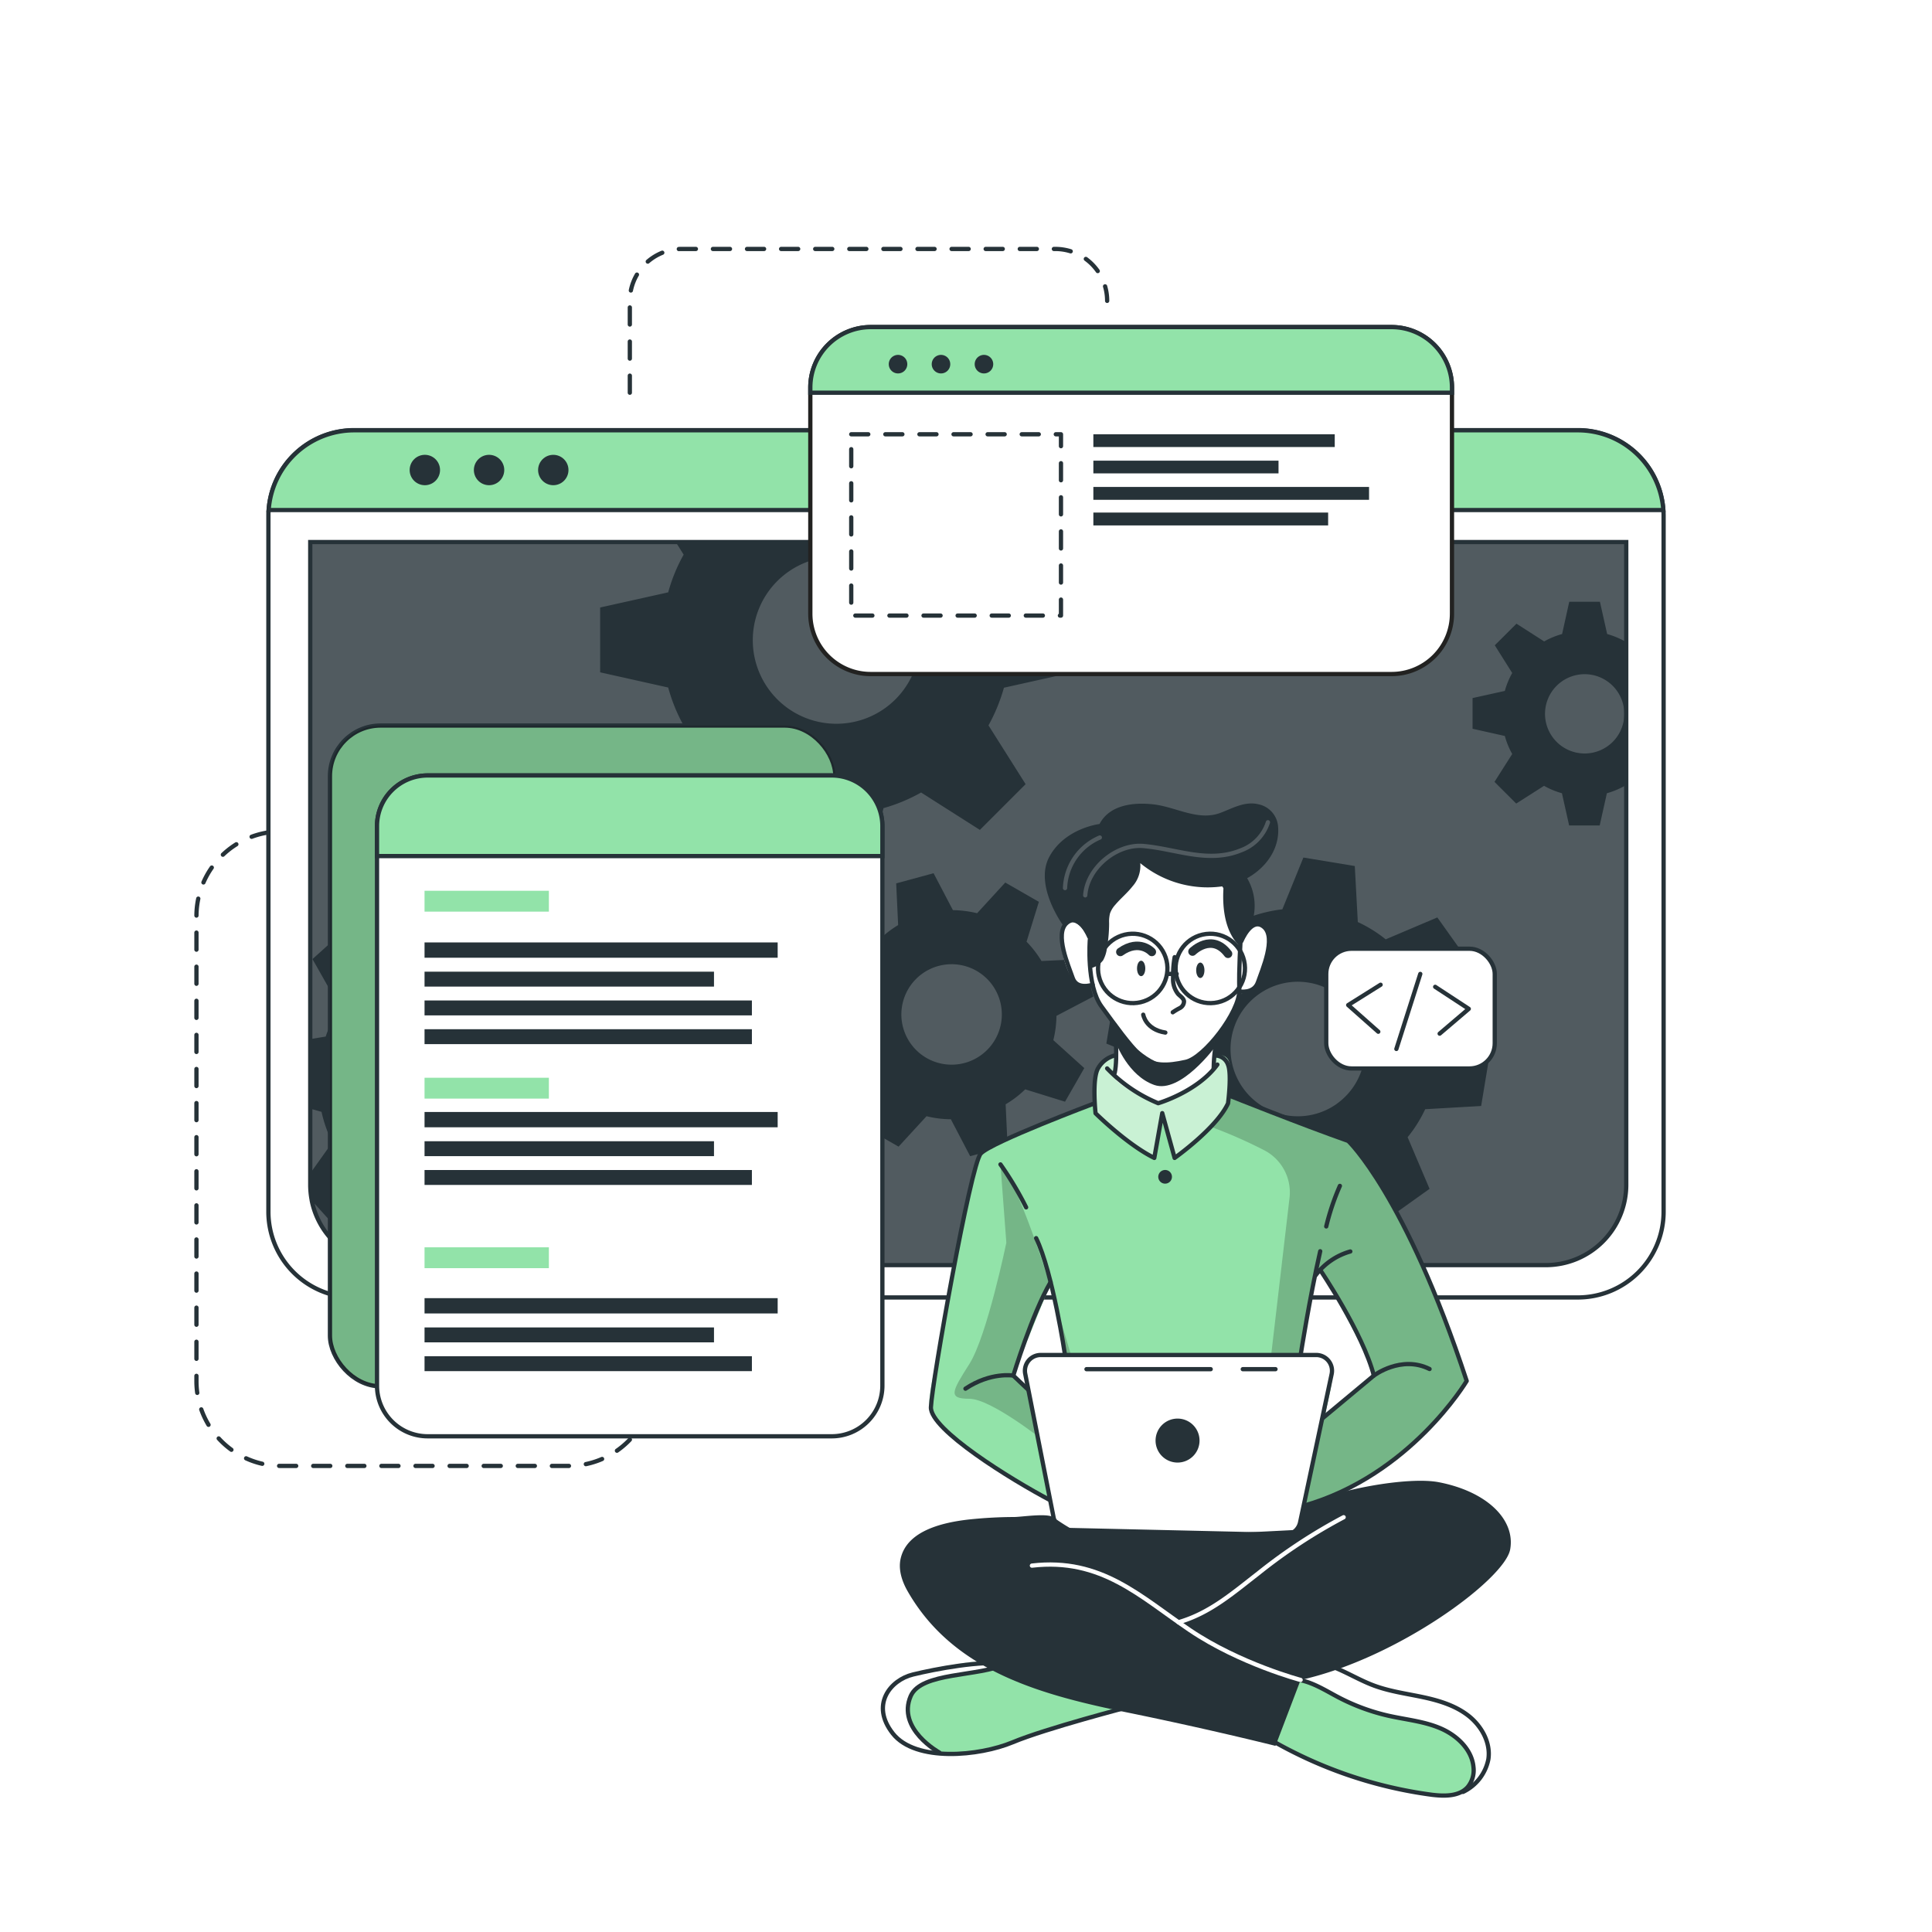 <svg class="prefix__animated" id="prefix__freepik_stories-developer-activity" xmlns="http://www.w3.org/2000/svg"
  viewBox="0 0 500 500" version="1.1">
  <style>
    @keyframes floating {

      0%,
      to {
        opacity: 1;
        transform: translateY(0)
      }

      50% {
        transform: translateY(-10px)
      }
    }

    svg#prefix__freepik_stories-developer-activity:not(.prefix__animated) .prefix__animable {
      opacity: 0
    }

    .prefix__animator-hidden {
      display: none
    }
  </style>
  <g id="prefix__freepik--background-simple--inject-62"
    class="prefix__animable prefix__animator-active prefix__animator-hidden" style="transform-origin:250px 220.489px">
    <path
      d="M456.55 209.11c-48.74-83.48-180.95-53.75-207.95-94.35-13.83-20.76-29.3-44.89-51.74-57.42-21.39-12-46.19-16.21-67.81-14.63-77.21 5.65-109.94 74.73-95.11 150.59C53.74 294.49 143.44 397.86 250 398.58c55.74.42 109-19.58 150.7-47.71l.93-.63c41.7-28.39 92.14-77.4 54.92-141.13z"
      style="transform-origin:250px 220.489px" id="prefix__elwe560ha1kz" class="prefix__animable" fill="#92e3a9" />
    <path
      d="M456.55 209.11c-48.74-83.48-180.95-53.75-207.95-94.35-13.83-20.76-29.3-44.89-51.74-57.42-21.39-12-46.19-16.21-67.81-14.63-77.21 5.65-109.94 74.73-95.11 150.59C53.74 294.49 143.44 397.86 250 398.58c55.74.42 109-19.58 150.7-47.71l.93-.63c41.7-28.39 92.14-77.4 54.92-141.13z"
      style="transform-origin:250px 220.489px" class="prefix__animable" fill="#fff" opacity=".7"
      id="prefix__el7y3v36a6pn2" />
  </g>
  <g id="prefix__freepik--Lines--inject-62" class="prefix__animable"
    style="transform-origin:168.685px 221.905px;animation:1.5s Infinite linear floating;animation-delay:0s">
    <path
      d="M78.19 215.18h-5.42a21.93 21.93 0 00-21.93 21.93v120.34a21.93 21.93 0 0021.93 21.93h74.36a21.93 21.93 0 0021.93-21.93h0"
      style="transform-origin:109.95px 297.28px" id="prefix__elflzq0ooeeu6" class="prefix__animable" fill="none"
      stroke="#263238" stroke-linecap="round" stroke-linejoin="round" stroke-width="1.103" stroke-dasharray="4.412" />
    <path d="M163 101.63V77.86a13.43 13.43 0 0113.4-13.43h96.7a13.43 13.43 0 0113.43 13.43h0"
      style="transform-origin:224.765px 83.03px" id="prefix__elq2xt9e2c6wj" class="prefix__animable" fill="none"
      stroke="#263238" stroke-linecap="round" stroke-linejoin="round" stroke-width="1.103" stroke-dasharray="4.412" />
  </g>
  <g id="prefix__freepik--Shadow--inject-62" class="prefix__animable prefix__animator-hidden"
    style="transform-origin:250px 445.4px">
    <ellipse cx="250" cy="445.4" rx="191.52" ry="26.76" style="transform-origin:250px 445.4px"
      id="prefix__elr1c668laj5s" class="prefix__animable" fill="#92e3a9" />
    <ellipse cx="250" cy="445.4" rx="191.52" ry="26.76" style="transform-origin:250px 445.4px" class="prefix__animable"
      fill="#fff" opacity=".5" id="prefix__elxav0iz366v" />
  </g>
  <g id="prefix__freepik--Window--inject-62" class="prefix__animable"
    style="transform-origin:250px 223.55px;animation:1.5s Infinite linear floating;animation-delay:0s">
    <path
      d="M430.54 133.52v180.06a22.2 22.2 0 01-22.19 22.2H91.65a22.2 22.2 0 01-22.19-22.2V133.52c0-.53 0-1 .07-1.56a22.18 22.18 0 0122.12-20.64h316.7A22.18 22.18 0 01430.47 132c.05.48.07 1 .07 1.52z"
      style="transform-origin:250px 223.55px" id="prefix__elnnrljzkdn2" class="prefix__animable" fill="#fff"
      stroke="#263238" stroke-linecap="round" stroke-linejoin="round" stroke-width="1.103" />
    <path d="M80.26 140.28h340.61v166.33a20.8 20.8 0 01-20.8 20.8h-299a20.8 20.8 0 01-20.8-20.8V140.28z"
      style="transform-origin:250.565px 233.845px" id="prefix__el99s4aur9l7d" class="prefix__animable" fill="#263238" />
    <path d="M420.88 140.28v166.33a20.69 20.69 0 01-20.57 20.8H100.83a20.69 20.69 0 01-20.57-20.8V140.28z"
      style="transform-origin:250.57px 233.845px" class="prefix__animable" fill="#fff" opacity=".2"
      id="prefix__elcpstpy2dsr" />
    <path d="M430.47 132H69.53a22.18 22.18 0 0122.12-20.64h316.7A22.18 22.18 0 01430.47 132z"
      style="transform-origin:250px 121.68px" id="prefix__el2eygpsei39s" class="prefix__animable" fill="#92e3a9"
      stroke="#263238" stroke-miterlimit="10" stroke-width="1.103" />
    <path d="M113.88 121.64a3.93 3.93 0 11-3.93-3.93 3.93 3.93 0 013.93 3.93z"
      style="transform-origin:109.95px 121.64px" id="prefix__elrfusvskqs9b" class="prefix__animable" fill="#263238" />
    <path d="M130.5 121.64a3.93 3.93 0 11-3.93-3.93 3.93 3.93 0 013.93 3.93z" style="transform-origin:126.57px 121.64px"
      id="prefix__eljivup24jxy9" class="prefix__animable" fill="#263238" />
    <circle cx="143.19" cy="121.64" r="3.93" style="transform-origin:143.19px 121.64px" id="prefix__elss92mfkviwj"
      class="prefix__animable" fill="#263238" />
    <path
      d="M420.87 140.28v166.33a20.8 20.8 0 01-20.8 20.8h-299a20.8 20.8 0 01-20.4-16.76v-.06a21 21 0 01-.38-4V140.28z"
      style="transform-origin:250.58px 233.845px" id="prefix__elgd2chqdgf7" class="prefix__animable" fill="none"
      stroke="#263238" stroke-miterlimit="10" stroke-width="1.103" />
    <path
      d="M420.55 166a20.94 20.94 0 00-4.62-1.91l-1.87-8.35h-7.94l-1.85 8.35a20.25 20.25 0 00-4.64 1.91l-7.17-4.59-5.61 5.59 4.51 7.17a20.35 20.35 0 00-1.91 4.64l-8.35 1.85v7.94l8.35 1.87a20 20 0 001.91 4.66l-4.59 7.22 5.62 5.61 7.21-4.59a20.39 20.39 0 004.63 1.92l1.86 8.34H414l1.86-8.34a20.78 20.78 0 004.62-1.92l.37.24V165.8zm-10.44 29a10.26 10.26 0 1110.26-10.25A10.25 10.25 0 01410.11 195z"
      style="transform-origin:400.975px 184.685px" id="prefix__el4ddxsdyoxqm" class="prefix__animable" fill="#263238" />
    <path
      d="M277.45 174.05v-16.74l-17.6-3.91a45.51 45.51 0 00-4-9.77l2.13-3.35h-83.1l2.05 3.26a43 43 0 00-4 9.76l-17.61 3.92V174l17.61 3.93a43.65 43.65 0 004 9.84l-9.67 15.21 11.85 11.84 15.2-9.68a44.38 44.38 0 009.77 4.05l3.92 17.55h16.7l3.94-17.59a44.64 44.64 0 009.74-4.05l15.21 9.68 11.84-11.84-9.61-15.21a45.87 45.87 0 004-9.75zm-61 13.26a21.63 21.63 0 1121.63-21.63 21.62 21.62 0 01-21.63 21.63z"
      style="transform-origin:216.385px 183.51px" id="prefix__elxczif5n9uye" class="prefix__animable" fill="#263238" />
    <path
      d="M166.38 289l.71-13.29-13.77-3.88a37.21 37.21 0 00-2.82-7.9l8.32-11.68-8.92-9.89-12.46 7a36.51 36.51 0 00-7.59-3.63l-2.38-14.12-13.28-.61-3.84 13.81a35 35 0 00-7.9 2.8l-11.67-8.31-9.91 8.91 7.06 12.47a35 35 0 00-3.64 7.58l-4 .66v18l2.92.82a34.6 34.6 0 002.79 7.91l-5.74 8.05.38 6.89v.06l5.93 6.57 12.48-7.05a34.66 34.66 0 007.61 3.67L109 327.4l.11.57 13.28.7.35-1.27 3.49-12.53a35.53 35.53 0 007.94-2.8l11.65 8.3 9.9-8.9-7-12.48a34.53 34.53 0 003.59-7.57zm-35.27-20.75a17.2 17.2 0 10-1.28 24.28 17.2 17.2 0 001.28-24.24z"
      style="transform-origin:123.675px 279.835px" id="prefix__elmlvqqliul4i" class="prefix__animable" fill="#263238" />
    <path
      d="M272.6 269.19a27.25 27.25 0 00.81-6.29l9.55-5-2.64-9.69-10.78.5a27.27 27.27 0 00-3.87-5l3.19-10.31-8.7-5-7.28 7.94a28.8 28.8 0 00-6.27-.8l-5-9.55-9.68 2.63.51 10.79a27.24 27.24 0 00-5 3.87l-10.32-3.19-5 8.69 8 7.27a26 26 0 00-.79 6.27l-9.57 5 2.64 9.68 10.8-.51a25.39 25.39 0 003.85 5l-3.21 10.26 8.71 5 7.24-7.88a26.12 26.12 0 006.29.79l5 9.56 9.68-2.63-.43-9.22-.07-1.58a26.41 26.41 0 005.06-3.87l10.31 3.2 4.26-7.44.72-1.26zm-22.87 5.88a13 13 0 119.1-15.9 13 13 0 01-9.1 15.9z"
      style="transform-origin:246.36px 262.605px" id="prefix__elo9gaq5x5aqi" class="prefix__animable" fill="#263238" />
    <path
      d="M383.32 286.23l2.2-13.3-13.46-5.41a35.27 35.27 0 00-1.93-8.3l9.69-10.79-7.84-11-13.36 5.67a35.38 35.38 0 00-7.22-4.48l-.78-14.49-13.3-2.2-5.45 13.4a37.15 37.15 0 00-8.27 1.95l-10.82-9.69-10.95 7.84 5.68 13.35a36.24 36.24 0 00-4.05 6.29c-.15.31-.31.62-.45.93l-14.48.8-2.21 13.28 2.18.88 11.28 4.55a35.18 35.18 0 001.93 8.26L292 294.63l7.85 11 13.35-5.7a35.06 35.06 0 007.21 4.52l.75 14.42 13.29 2.2 5.44-13.3a35.13 35.13 0 008.28-1.94l10.8 9.69 11-7.85-5.68-13.36a34.78 34.78 0 004.55-7.25zm-37.3-.6a17.41 17.41 0 114-24.29 17.41 17.41 0 01-4.02 24.29z"
      style="transform-origin:335.92px 271.5px" id="prefix__ely8b73pyz12a" class="prefix__animable" fill="#263238" />
  </g>
  <g id="prefix__freepik--Graphics--inject-62" class="prefix__animable"
    style="transform-origin:236.115px 228.18px;animation:1.5s Infinite linear floating;animation-delay:0s">
    <rect x="85.39" y="187.77" width="130.8" height="171.01" rx="13.11" style="transform-origin:150.79px 273.275px"
      id="prefix__elm7ig0rwf9w" class="prefix__animable" fill="#92e3a9" stroke="#263238" stroke-miterlimit="10"
      stroke-width="1.103" />
    <rect x="85.39" y="187.77" width="130.8" height="171.01" rx="13.11" style="transform-origin:150.79px 273.275px"
      class="prefix__animable" opacity=".2" id="prefix__elrjhsfi2otul" />
    <path
      d="M228.36 213.8v144.79a13.11 13.11 0 01-13.11 13.12H110.67a13.11 13.11 0 01-13.1-13.12V213.8a13.11 13.11 0 0113.1-13.11h104.58a13.11 13.11 0 0113.11 13.11z"
      style="transform-origin:162.965px 286.2px" id="prefix__ela2fdsg8zye" class="prefix__animable" fill="#fff"
      stroke="#263238" stroke-linecap="round" stroke-linejoin="round" stroke-width="1.103" />
    <path d="M228.36 213.8v7.75H97.57v-7.75a13.11 13.11 0 0113.1-13.11h104.58a13.11 13.11 0 0113.11 13.11z"
      style="transform-origin:162.965px 211.12px" id="prefix__el092mke7t8kd5" class="prefix__animable" fill="#92e3a9"
      stroke="#263238" stroke-miterlimit="10" stroke-width="1.103" />
    <path style="transform-origin:125.96px 233.23px" id="prefix__elk0frua7cirg" class="prefix__animable" fill="#92e3a9"
      d="M109.87 230.53h32.18v5.4h-32.18z" />
    <path style="transform-origin:125.96px 281.62px" id="prefix__el6cgm9xlg3w" class="prefix__animable" fill="#92e3a9"
      d="M109.87 278.92h32.18v5.4h-32.18z" />
    <path style="transform-origin:125.96px 325.5px" id="prefix__elrgz1hhd17xl" class="prefix__animable" fill="#92e3a9"
      d="M109.87 322.8h32.18v5.4h-32.18z" />
    <path style="transform-origin:155.565px 245.88px" id="prefix__elm40k1qtjoil" class="prefix__animable" fill="#263238"
      d="M109.87 243.9h91.39v3.96h-91.39z" />
    <path style="transform-origin:147.325px 253.4px" id="prefix__el7gb5a1oxzbs" class="prefix__animable" fill="#263238"
      d="M109.87 251.47h74.91v3.86h-74.91z" />
    <path style="transform-origin:152.23px 260.85px" id="prefix__elagn4xdlru5u" class="prefix__animable" fill="#263238"
      d="M109.87 258.92h84.72v3.86h-84.72z" />
    <path style="transform-origin:152.23px 268.29px" id="prefix__el1tr2euzmsit" class="prefix__animable" fill="#263238"
      d="M109.87 266.36h84.72v3.86h-84.72z" />
    <path style="transform-origin:155.565px 289.76px" id="prefix__elkbizxud9ng" class="prefix__animable" fill="#263238"
      d="M109.87 287.78h91.39v3.96h-91.39z" />
    <path style="transform-origin:147.325px 297.28px" id="prefix__elg8274jbpvik" class="prefix__animable" fill="#263238"
      d="M109.87 295.35h74.91v3.86h-74.91z" />
    <path style="transform-origin:152.23px 304.73px" id="prefix__elsd3u7p4ttu" class="prefix__animable" fill="#263238"
      d="M109.87 302.8h84.72v3.86h-84.72z" />
    <path style="transform-origin:155.565px 337.94px" id="prefix__elrosb4np73tk" class="prefix__animable" fill="#263238"
      d="M109.87 335.96h91.39v3.96h-91.39z" />
    <path style="transform-origin:147.325px 345.47px" id="prefix__el410jzje34qd" class="prefix__animable" fill="#263238"
      d="M109.87 343.54h74.91v3.86h-74.91z" />
    <path style="transform-origin:152.23px 352.92px" id="prefix__elohonocmqhg" class="prefix__animable" fill="#263238"
      d="M109.87 350.99h84.72v3.86h-84.72z" />
    <path
      d="M375.77 100.29v58.52a15.63 15.63 0 01-15.64 15.63H225.35a15.63 15.63 0 01-15.64-15.63v-58.52a15.65 15.65 0 0115.64-15.64h134.78a15.64 15.64 0 0115.64 15.64z"
      style="transform-origin:292.74px 129.545px" id="prefix__eldk1equ4mxmg" class="prefix__animable" fill="#fff"
      stroke="#222221" stroke-miterlimit="10" stroke-width="1.103" />
    <path d="M375.77 100.29v1.34H209.71v-1.34a15.65 15.65 0 0115.64-15.64h134.78a15.64 15.64 0 0115.64 15.64z"
      style="transform-origin:292.74px 93.14px" id="prefix__elzpfnea87cd" class="prefix__animable" fill="#92e3a9"
      stroke="#263238" stroke-miterlimit="10" stroke-width="1.103" />
    <path d="M234.11 95.94a2.4 2.4 0 110-3.39 2.41 2.41 0 010 3.39z" style="transform-origin:232.409px 94.245px"
      id="prefix__elme3pwmgzjlr" class="prefix__animable" fill="#263238" />
    <path d="M245.23 95.94a2.4 2.4 0 110-3.39 2.41 2.41 0 010 3.39z" style="transform-origin:243.529px 94.245px"
      id="prefix__elnt8f7a2oq0f" class="prefix__animable" fill="#263238" />
    <path d="M256.35 95.94a2.4 2.4 0 110-3.39 2.41 2.41 0 010 3.39z" style="transform-origin:254.649px 94.245px"
      id="prefix__el1fshyacjfgy" class="prefix__animable" fill="#263238" />
    <path style="transform-origin:247.44px 135.85px" id="prefix__el15br53xupgb" class="prefix__animable" fill="none"
      stroke="#263238" stroke-linecap="round" stroke-linejoin="round" stroke-width="1.103" stroke-dasharray="4.412"
      d="M220.3 112.39h54.28v46.92H220.3z" />
    <path style="transform-origin:314.195px 114.04px" id="prefix__elxlxpl07rtwf" class="prefix__animable" fill="#263238"
      d="M282.96 112.39h62.47v3.3h-62.47z" />
    <path style="transform-origin:306.92px 120.865px" id="prefix__ell0dxblzlr4" class="prefix__animable" fill="#263238"
      d="M282.96 119.22h47.92v3.29h-47.92z" />
    <path style="transform-origin:318.635px 127.685px" id="prefix__el75r784ywdaq" class="prefix__animable"
      fill="#263238" d="M282.96 126.02h71.35v3.33h-71.35z" />
    <path style="transform-origin:313.34px 134.315px" id="prefix__el98z3p5xwdqd" class="prefix__animable" fill="#263238"
      d="M282.96 132.65h60.76v3.33h-60.76z" />
    <rect x="343.23" y="245.53" width="43.61" height="30.99" rx="6.53" style="transform-origin:365.035px 261.025px"
      id="prefix__eln2mjbfur1f" class="prefix__animable" fill="#fff" stroke="#263238" stroke-linecap="round"
      stroke-linejoin="round" stroke-width="1.103" />
    <path style="transform-origin:353.105px 260.93px" id="prefix__el3oankwnmmvp" class="prefix__animable" fill="none"
      stroke="#263238" stroke-linecap="round" stroke-linejoin="round" stroke-width="1.103"
      d="M357.3 254.85l-8.39 5.26 7.79 6.9" />
    <path style="transform-origin:375.77px 261.45px" id="prefix__el3q4ylnf9708" class="prefix__animable" fill="none"
      stroke="#263238" stroke-linecap="round" stroke-linejoin="round" stroke-width="1.103"
      d="M372.58 267.51l7.54-6.42-8.7-5.7" />
    <path style="transform-origin:364.475px 261.76px" id="prefix__el5bqfw5dsqsj" class="prefix__animable" fill="none"
      stroke="#263238" stroke-linecap="round" stroke-linejoin="round" stroke-width="1.103"
      d="M361.38 271.47l6.19-19.42" />
  </g>
  <g id="prefix__freepik--Character--inject-62" class="prefix__animable" style="transform-origin:309.678px 336.317px">
    <path
      d="M296.86 440.47s-29 8.31-33.05 9.75c-3.68 1.3-13.66 4.8-21.15 3.71a15.89 15.89 0 01-2.14-.46c-7.59-2.26-11-4.37-12-9.14s2.78-8.29 6.42-10.54 23.38-4.6 23.38-4.6l4.77 1.4z"
      style="transform-origin:262.608px 441.664px" id="prefix__elo1tz4mb0nvf" class="prefix__animable" fill="#92e3a9" />
    <path
      d="M242.66 453.93a15.89 15.89 0 01-2.14-.46c-7.59-2.26-11-4.37-12-9.14s2.78-8.29 6.42-10.54 23.38-4.6 23.38-4.6l4.77 1.4c-4.32 2-20.4 3.09-23.91 5.11s-5.2 5.82-3.13 11c1.11 2.7 4.07 5.35 6.61 7.23z"
      style="transform-origin:245.723px 441.56px" id="prefix__elw3nxjuiacs" class="prefix__animable" fill="#fff" />
    <path d="M292.5 441.65s-21.78 5.64-30.42 9.25-25.11 5.19-31-2.25-.68-13.86 5.19-15.29 17.74-3.68 24.22-2.77"
      style="transform-origin:260.496px 442.151px" id="prefix__ely29b06bvhx" class="prefix__animable" fill="none"
      stroke="#263238" stroke-linecap="round" stroke-linejoin="round" stroke-width="1.103" />
    <path d="M243.09 453.54s-11.08-6.08-7.4-14.6c2.72-6.28 17.5-4.92 24.82-8.35"
      style="transform-origin:247.726px 442.065px" id="prefix__el5aiqxhh4ovp" class="prefix__animable" fill="none"
      stroke="#263238" stroke-linecap="round" stroke-linejoin="round" stroke-width="1.103" />
    <path
      d="M385.19 455.28c-.3 3-1.35 5.81-4.35 7.58-2 1.18-4.84 1.88-8.91 1.84-10.17-.13-29.29-7.4-29.29-7.4l-17.9-9.9 9.31-14.73 2.55-4 6.58 1.48s5.45 3.09 10.93 5.55 18.79 3 23.48 6.77 8.11 7.87 7.6 12.81z"
      style="transform-origin:354.99px 446.686px" id="prefix__elmxwc4omg5l" class="prefix__animable" fill="#92e3a9" />
    <path
      d="M385.19 455.28c-.3 3-1.35 5.81-4.35 7.58a13.39 13.39 0 00-.5-8.94c-2-4.49-8.51-8.45-17.07-9.11s-15.11-4.66-18.54-6.45c-2.68-1.39-8.33-4.43-10.68-5.69l2.55-4 6.58 1.48s5.45 3.09 10.93 5.55 18.79 3 23.48 6.77 8.11 7.87 7.6 12.81z"
      style="transform-origin:359.645px 445.765px" id="prefix__elv8w1cpannv" class="prefix__animable" fill="#fff" />
    <path
      d="M328.71 450.18a112.86 112.86 0 0041.9 14.31c3.26.39 7.05.45 9.23-2a6.82 6.82 0 001.5-5.11c-.39-4.6-4.26-8.24-8.5-10.07s-8.91-2.25-13.42-3.26a53.38 53.38 0 01-12.9-4.72c-3.24-1.69-6.37-3.74-9.94-4.5s-7.82.16-9.73 3.28"
      style="transform-origin:354.118px 449.635px" id="prefix__elf9hp7yv7mm7" class="prefix__animable" fill="none"
      stroke="#263238" stroke-linecap="round" stroke-linejoin="round" stroke-width="1.103" />
    <path
      d="M378.64 463.74a11.92 11.92 0 006.55-8.46c.65-4.33-1.82-8.69-5.29-11.35s-7.82-3.92-12.11-4.81-8.68-1.49-12.79-3.12c-6.27-2.46-12.46-7.3-19-5.57"
      style="transform-origin:360.647px 446.902px" id="prefix__elejiz7z63tdk" class="prefix__animable" fill="none"
      stroke="#263238" stroke-linecap="round" stroke-linejoin="round" stroke-width="1.103" />
    <path
      d="M348.91 295.26l-30.29-11.52-.38-.15s.11-.8.2-2c.19-2.42.29-6.36-.85-7.69-1.69-2-6.47-.32-11.14-2.46s-13.3 1.69-13.3 1.69-6.24-1.15-9 3.35c-1.4 3.63-.92 9-.92 9l-.57.2c-3.61 1.35-23.25 8.74-27.4 11.71-4.59 3.25-9.67 36.62-11.3 46.42s-4.53 18.63-3.06 22 22.57 19.62 34.71 23.81 55.19 3 55.19 3 .7-.19 1.95-.59c7.28-2.34 33.11-12 46.82-34.68.02.04-13.26-43.49-30.66-62.09zm-81.84 56.13c-2.23 1.58-1 7.7-1 7.7l-3.79-3.34 9.52-23.41 4.06 18s-6.56-.52-8.79 1.05zm76.16 14.87c-1.05.54 3-10.71 1.08-13.26s-7.71-2.31-7.71-2.31l.49-3.07 3.43-17.6 1.14-1.35s11.78 20.19 13.89 27.31c0 .02-12.84 10.28-12.32 10.28z"
      style="transform-origin:310.033px 331.783px" id="prefix__elrq6h11ztar" class="prefix__animable" fill="#92e3a9" />
    <path
      d="M291.72 222.25l-15.64 16.6s-2.15 1.91-1.3 6.72 2.85 9 4.36 9.28a21.37 21.37 0 003.62.32s3.35 7.26 5.73 10.11c0 0 .82 11.21.38 14.32 0 0 5.62 4.91 10.91 5.53s13.46-7.48 13.46-7.48l2-9.92s4.8-7.28 5.12-9.22 2.52-1.44 3.6-2.4 3.57-5.23 4-9.27.44-8.68-4.25-7.32c-4.07-1.09-1.52-9.69-1.52-9.69l-7.15-6.3z"
      style="transform-origin:301.36px 253.707px" id="prefix__elimmg3kq5uiq" class="prefix__animable" fill="#fff" />
    <path
      d="M318.62 283.74a17.67 17.67 0 01-.81 1.81c-2.58 4.86-13.82 14.13-13.82 14.13l-3.4-10.45-1.86 10.45c-3.75-1.64-15.19-11.55-15.19-11.55s-.39-.93-.86-2.38l.57-.2s-.48-5.41.92-9c2.74-4.5 9-3.35 9-3.35s8.63-3.83 13.3-1.69 9.45.48 11.14 2.46.65 9.66.65 9.66z"
      style="transform-origin:300.65px 285.27px" class="prefix__animable" fill="#fff" opacity=".5"
      id="prefix__elvsovcrpt1ig" />
    <path
      d="M348.91 295.26l-30.29-11.52-.38-.15s.11-.8.2-2l-.63 3.93-4.48 6.08a124 124 0 0114 6.16 12.28 12.28 0 016.4 12.24l-5.58 47.75-2.29 27.11 6.91 7.17c7.28-2.34 33.11-12 46.82-34.68 0 .04-13.28-43.49-30.68-62.09zm-5.68 71c-1.05.54 3-10.71 1.08-13.26s-7.71-2.31-7.71-2.31l.49-3.07 3.43-17.6 1.14-1.35s11.78 20.19 13.89 27.31c0 .02-12.84 10.28-12.32 10.28z"
      style="transform-origin:346.46px 336.81px" class="prefix__animable" opacity=".2" id="prefix__el28i0jvmttx" />
    <path
      d="M277.87 353l-4.71-15.74s-8.45-28.81-14.24-35.91l1.52 20.26s-5 24.2-9.57 31.39-5.59 9 0 9 19.2 10.84 19.2 10.84l-1.05-9zM266 359.09l-3.79-3.34 9.52-23.41 4.06 18s-6.52-.49-8.75 1.08-1.04 7.67-1.04 7.67z"
      style="transform-origin:262.46px 337.095px" class="prefix__animable" opacity=".2" id="prefix__ellobjpl04s8r" />
    <path d="M288.49 265.28s.86 8.49 0 12.37" style="transform-origin:288.681px 271.465px" id="prefix__elpqb91m54b8j"
      class="prefix__animable" fill="none" stroke="#263238" stroke-linecap="round" stroke-linejoin="round"
      stroke-width="1.103" />
    <path d="M314.11 276.51a36.53 36.53 0 01.94-8.11" style="transform-origin:314.58px 272.455px"
      id="prefix__el0z0omd3sku2" class="prefix__animable" fill="none" stroke="#263238" stroke-linecap="round"
      stroke-linejoin="round" stroke-width="1.103" />
    <path
      d="M316.38 228.58s5.14 6.45 4.87 11.33-.65 10.66-.52 16.32-9.09 17.52-13.83 18.57-8.82 1.32-11.85-1.71-6.06-7.24-10-12.64-3-17.25-3-17.25"
      style="transform-origin:301.606px 252.052px" id="prefix__elmhlyv8mqi9q" class="prefix__animable" fill="none"
      stroke="#263238" stroke-linecap="round" stroke-linejoin="round" stroke-width="1.103" />
    <path
      d="M304 247.71a26.82 26.82 0 00-.4 5.37 6.05 6.05 0 001.32 4.2c.57.58 1.39 1.05 1.5 1.85a2 2 0 01-1.06 1.75 15.55 15.55 0 00-1.85 1.1"
      style="transform-origin:304.965px 254.845px" id="prefix__elyob3z40sybl" class="prefix__animable" fill="none"
      stroke="#263238" stroke-linecap="round" stroke-linejoin="round" stroke-width="1.103" />
    <path d="M295.87 262.6s.59 3.83 5.72 4.63" style="transform-origin:298.73px 264.915px" id="prefix__eltqhwpzl1cqi"
      class="prefix__animable" fill="none" stroke="#263238" stroke-linecap="round" stroke-linejoin="round"
      stroke-width="1.103" />
    <path d="M296.4 250.63c0 1.11-.48 2-1.07 2s-1.07-.89-1.07-2 .48-2 1.07-2 1.07.9 1.07 2z"
      style="transform-origin:295.33px 250.63px" id="prefix__el2rslpqkyknr" class="prefix__animable" fill="#263238" />
    <path d="M311.71 251.11c0 1.11-.48 2-1.07 2s-1.07-.9-1.07-2 .48-2 1.07-2 1.07.89 1.07 2z"
      style="transform-origin:310.64px 251.11px" id="prefix__elikinn917yc8" class="prefix__animable" fill="#263238" />
    <path d="M308.62 246.26s5-5 9.19.58" style="transform-origin:313.215px 245.52px" id="prefix__elc2fgyxe0vj"
      class="prefix__animable" fill="none" stroke="#263238" stroke-linecap="round" stroke-linejoin="round"
      stroke-width="2.206" />
    <path d="M298.09 246.36s-3.16-3.54-8.14 0" style="transform-origin:294.02px 245.573px" id="prefix__elhlz08as2ysb"
      class="prefix__animable" fill="none" stroke="#263238" stroke-linecap="round" stroke-linejoin="round"
      stroke-width="2.206" />
    <path d="M288.87 270s3.05 8.4 9.86 10.79 15.85-10 15.85-10l-.47-1.61s-5.93 7.7-12.52 6.39-13.1-10.25-13.1-10.25z"
      style="transform-origin:301.535px 273.208px" id="prefix__elzl284qi43n9" class="prefix__animable" fill="#263238" />
    <path d="M282.76 254.85s-4.06 1.43-5.14-1.73-4.78-11.49-1.54-14.27 5.84 3.67 5.84 3.67"
      style="transform-origin:278.769px 246.664px" id="prefix__ela2rat5v4kcu" class="prefix__animable" fill="none"
      stroke="#263238" stroke-linecap="round" stroke-linejoin="round" stroke-width="1.103" />
    <path d="M320.72 256.57s3.77.76 4.85-2.4 4.78-11.49 1.54-14.27-5.84 3.67-5.84 3.67"
      style="transform-origin:324.566px 247.927px" id="prefix__elvvrv03amiyf" class="prefix__animable" fill="none"
      stroke="#263238" stroke-linecap="round" stroke-linejoin="round" stroke-width="1.103" />
    <path
      d="M281.92 250.63a5.62 5.62 0 003.56-2.1 8.74 8.74 0 001-3.19 37.59 37.59 0 00.56-6.44 8.81 8.81 0 01.23-2.51 6.6 6.6 0 011.36-2.23c1.41-1.66 3.12-3.06 4.47-4.78a8 8 0 002-6 27.45 27.45 0 0022.47 5.81c7.15-1.4 14-7.67 13.17-15.55a6.37 6.37 0 00-5-5.48c-3.53-.88-6.7 1-9.9 2.21-5.83 2.2-11.54-1.58-17.43-2.21-5-.55-11.23.08-13.85 5.09 0 0-9 1.06-13 8.5s3.57 17.73 3.57 17.73 3-3.68 6.93 3.76z"
      style="transform-origin:300.601px 229.282px" id="prefix__elemjef0kw8of" class="prefix__animable" fill="#263238" />
    <path
      d="M317 226.68s-2.34 12.2 3.77 18.11c0 0 1.34-3.67 2.69-4.57a14.13 14.13 0 00-1.07-13.54c-4.52-7.1-5.39 0-5.39 0z"
      style="transform-origin:320.631px 234.157px" id="prefix__elpcaide0f6tm" class="prefix__animable" fill="#263238" />
    <path d="M328.14 212.8a11.49 11.49 0 01-7 7.27c-8.48 3.46-16.71-.37-25.21-1.12-6.93-.62-14.58 5.64-15.07 12.76"
      style="transform-origin:304.5px 222.255px" class="prefix__animable" fill="none" stroke="#fff"
      stroke-linecap="round" stroke-linejoin="round" stroke-width="1.103" opacity=".2" id="prefix__el5acctpeopbc" />
    <path d="M275.63 229.83a14.81 14.81 0 019-13.08" style="transform-origin:280.13px 223.29px" class="prefix__animable"
      fill="none" stroke="#fff" stroke-linecap="round" stroke-linejoin="round" stroke-width="1.103" opacity=".2"
      id="prefix__el02i6dike4xl4" />
    <path d="M286.53 276.51a38.71 38.71 0 0013.21 9s10.15-2.95 15.31-10" style="transform-origin:300.79px 280.51px"
      id="prefix__elsukqwc86qoq" class="prefix__animable" fill="none" stroke="#263238" stroke-linecap="round"
      stroke-linejoin="round" stroke-width="1.103" />
    <circle cx="293.15" cy="250.63" r="8.98" style="transform-origin:293.15px 250.63px" class="prefix__animable"
      fill="none" stroke="#263238" stroke-linecap="round" stroke-linejoin="round" stroke-width="1.103"
      transform="rotate(-24.64)" id="prefix__elfh52bdgyg8u" />
    <circle cx="313.22" cy="250.63" r="8.98" style="transform-origin:313.22px 250.63px" class="prefix__animable"
      fill="none" stroke="#263238" stroke-linecap="round" stroke-linejoin="round" stroke-width="1.103"
      transform="rotate(-7)" id="prefix__elleaisy9e8ci" />
    <path
      d="M288.49 273.16a7 7 0 00-4.33 3.35c-1.59 2.8-.63 11.61-.63 11.61s8.21 8.12 15.2 11.55l2.06-11.59 3.2 11.59s10.82-7.65 13.82-14.12c0 0 1-7.55 0-10a3.47 3.47 0 00-3.23-2.37"
      style="transform-origin:300.749px 286.415px" id="prefix__elc21tzq3nyei" class="prefix__animable" fill="none"
      stroke="#263238" stroke-linecap="round" stroke-linejoin="round" stroke-width="1.103" />
    <path d="M275.63 350.7s-3.21-21.5-7.48-30.27" style="transform-origin:271.89px 335.565px" id="prefix__el9mmuskr5r5n"
      class="prefix__animable" fill="none" stroke="#263238" stroke-linecap="round" stroke-linejoin="round"
      stroke-width="1.103" />
    <path d="M258.92 301.35a87 87 0 016.64 11.11" style="transform-origin:262.24px 306.905px" id="prefix__elx3nz35ri1vl"
      class="prefix__animable" fill="none" stroke="#263238" stroke-linecap="round" stroke-linejoin="round"
      stroke-width="1.103" />
    <path d="M343.23 317.4a62.1 62.1 0 013.53-10.49" style="transform-origin:344.995px 312.155px"
      id="prefix__el5zijj1dfzdl" class="prefix__animable" fill="none" stroke="#263238" stroke-linecap="round"
      stroke-linejoin="round" stroke-width="1.103" />
    <path d="M336.6 350.7s2.31-14.74 5.07-26.88" style="transform-origin:339.135px 337.26px" id="prefix__elwpsc1c1q2c"
      class="prefix__animable" fill="none" stroke="#263238" stroke-linecap="round" stroke-linejoin="round"
      stroke-width="1.103" />
    <path d="M340.52 330a17 17 0 018.94-6.12" style="transform-origin:344.99px 326.94px" id="prefix__elasf0ve52lo9"
      class="prefix__animable" fill="none" stroke="#263238" stroke-linecap="round" stroke-linejoin="round"
      stroke-width="1.103" />
    <path d="M318.25 283.59s18.63 7.45 30.66 11.68c0 0 14.8 13.91 30.67 62.12 0 0-14.54 24.46-42.2 32.3"
      style="transform-origin:348.915px 336.64px" id="prefix__elrig41o3m36" class="prefix__animable" fill="none"
      stroke="#263238" stroke-linecap="round" stroke-linejoin="round" stroke-width="1.103" />
    <path d="M342.18 367.13L355.55 356s7.07-5.37 14.42-1.7" style="transform-origin:356.075px 360.074px"
      id="prefix__elwljqw2uz5t" class="prefix__animable" fill="none" stroke="#263238" stroke-linecap="round"
      stroke-linejoin="round" stroke-width="1.103" />
    <path d="M341.67 328.67S352.72 345 355.55 356" style="transform-origin:348.61px 342.335px"
      id="prefix__elrw5nkxstqdf" class="prefix__animable" fill="none" stroke="#263238" stroke-linecap="round"
      stroke-linejoin="round" stroke-width="1.103" />
    <path d="M266.15 359.71l-3.91-3.71s-5.8-1-12.38 3.39" style="transform-origin:258.005px 357.806px"
      id="prefix__elf64vk5lwtu" class="prefix__animable" fill="none" stroke="#263238" stroke-linecap="round"
      stroke-linejoin="round" stroke-width="1.103" />
    <path d="M262.24 356s4.86-16 9.65-24.19" style="transform-origin:267.065px 343.905px" id="prefix__el44mosmmgj7c"
      class="prefix__animable" fill="none" stroke="#263238" stroke-linecap="round" stroke-linejoin="round"
      stroke-width="1.103" />
    <path d="M283.25 285.55s-26.81 10.06-29.44 13-12.62 59.19-12.89 65.63c-.23 5.76 20.65 18.69 31 24.14"
      style="transform-origin:262.084px 336.935px" id="prefix__el79un2tvlafj" class="prefix__animable" fill="none"
      stroke="#263238" stroke-linecap="round" stroke-linejoin="round" stroke-width="1.103" />
    <path d="M303.3 304.56a1.77 1.77 0 11-1.77-1.77 1.76 1.76 0 011.77 1.77z" style="transform-origin:301.53px 304.56px"
      id="prefix__elfc4f4tuubs" class="prefix__animable" fill="#263238" />
    <path
      d="M334.32 398.78h-61a1.43 1.43 0 01-1.43-1.43 1.43 1.43 0 011.43-1.43h61a1.43 1.43 0 011.43 1.43 1.43 1.43 0 01-1.43 1.43z"
      style="transform-origin:303.82px 397.35px" id="prefix__elb2pgm4igaz" class="prefix__animable" fill="#263238" />
    <path
      d="M336.46 394l8.17-38.4a4.08 4.08 0 00-4-4.93h-71.3a4.08 4.08 0 00-4 4.88l7.33 37.12a4.08 4.08 0 003.91 3.29l55.79 1.28a4.1 4.1 0 004.1-3.24z"
      style="transform-origin:304.985px 373.956px" id="prefix__el4f0pho9sbw6" class="prefix__animable" fill="#fff"
      stroke="#263238" stroke-linecap="round" stroke-linejoin="round" stroke-width="1.103" />
    <path d="M310.44 372.83a5.69 5.69 0 11-5.69-5.7 5.69 5.69 0 015.69 5.7z" style="transform-origin:304.75px 372.82px"
      id="prefix__el1ykcf3asoax" class="prefix__animable" fill="#263238" />
    <path style="transform-origin:325.865px 354.34px" id="prefix__elyv5a9guhftp" class="prefix__animable" fill="none"
      stroke="#263238" stroke-linecap="round" stroke-linejoin="round" stroke-width="1.103" d="M321.63 354.34h8.47" />
    <path style="transform-origin:297.255px 354.34px" id="prefix__elsejcwv8r3yl" class="prefix__animable" fill="none"
      stroke="#263238" stroke-linecap="round" stroke-linejoin="round" stroke-width="1.103" d="M281.18 354.34h32.15" />
    <path
      d="M336.6 434.77l-6.5 17.06s-16.58-4.18-37.81-8.53c-22.21-4.55-45.4-10.44-57.43-31.55-1.46-2.57-2.44-5.61-1.75-8.49 1.73-7.29 11.22-9.27 17.47-10a113.92 113.92 0 0111.83-.66c2 0 8.65-1.09 10.26.1a47.14 47.14 0 007.71 4.57c3.55 1.51 55.37-1.35 55.37-1.35a18.59 18.59 0 001.63-6.23c8.15-4.14 27-7.64 35-6.09 12.53 2.43 19.84 9.74 18.45 17.4s-29.07 28.2-54.23 33.77z"
      style="transform-origin:311.941px 417.528px" id="prefix__elkmr71hvuf2" class="prefix__animable" fill="#263238" />
    <path d="M336.6 434.77s-15.77-4.18-28.65-12.88-22.94-18.8-40.89-16.71" style="transform-origin:301.83px 419.836px"
      id="prefix__el50m4wk1s8wn" class="prefix__animable" fill="none" stroke="#fff" stroke-linecap="round"
      stroke-linejoin="round" stroke-width="1.103" />
    <path d="M305 419.84c8.14-2.34 14.11-7.61 20.64-12.66a139.62 139.62 0 0122.09-14.52"
      style="transform-origin:326.365px 406.25px" id="prefix__elaqorfi2vkjr" class="prefix__animable" fill="none"
      stroke="#fff" stroke-linecap="round" stroke-linejoin="round" stroke-width="1.103" />
    <path style="transform-origin:303.325px 252.05px" id="prefix__elb0vrrdy5v0v" class="prefix__animable" fill="none"
      stroke="#263238" stroke-linecap="round" stroke-linejoin="round" stroke-width="1.103" d="M302.13 252.05h2.39" />
  </g>
  <defs>
    <filter id="prefix__active" height="200%">
      <feMorphology in="SourceAlpha" result="DILATED" operator="dilate" radius="2" />
      <feFlood flood-color="#32DFEC" flood-opacity="1" result="PINK" />
      <feComposite in="PINK" in2="DILATED" operator="in" result="OUTLINE" />
      <feMerge>
        <feMergeNode in="OUTLINE" />
        <feMergeNode in="SourceGraphic" />
      </feMerge>
    </filter>
    <filter id="prefix__hover" height="200%">
      <feMorphology in="SourceAlpha" result="DILATED" operator="dilate" radius="2" />
      <feFlood flood-color="red" flood-opacity=".5" result="PINK" />
      <feComposite in="PINK" in2="DILATED" operator="in" result="OUTLINE" />
      <feMerge>
        <feMergeNode in="OUTLINE" />
        <feMergeNode in="SourceGraphic" />
      </feMerge>
      <feColorMatrix values="0 0 0 0 0 0 1 0 0 0 0 0 0 0 0 0 0 0 1 0" />
    </filter>
  </defs>
</svg>